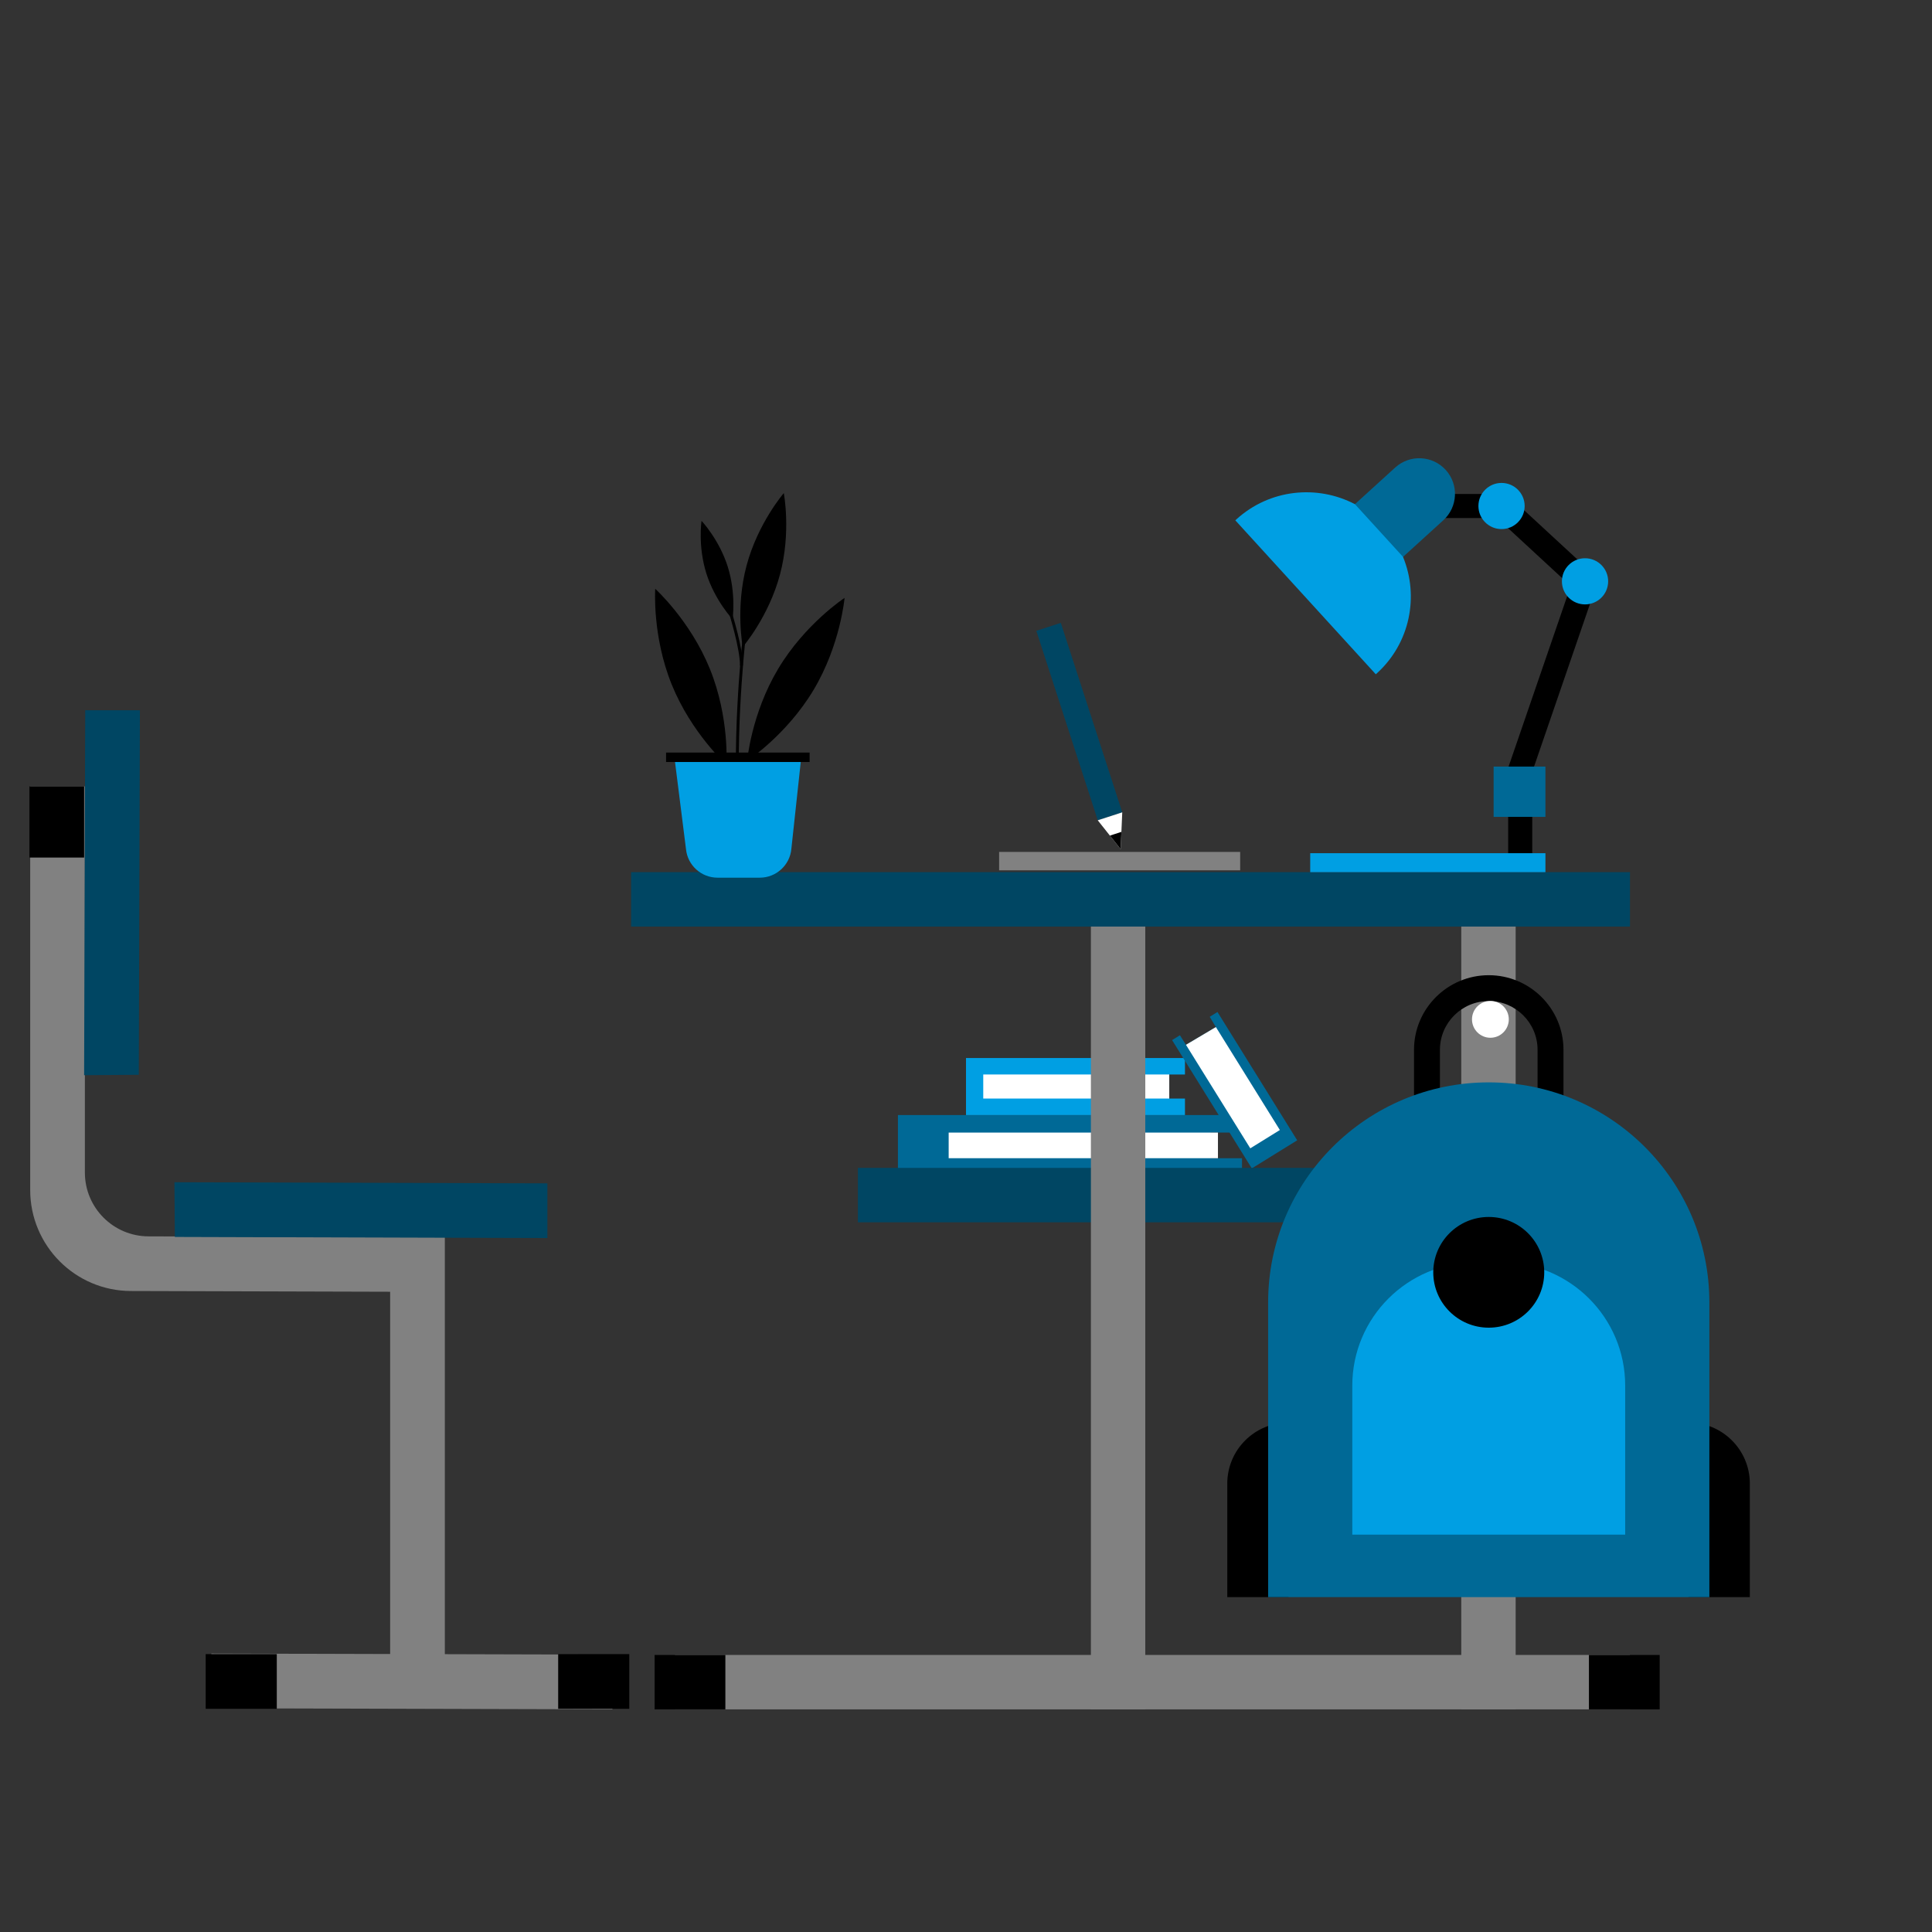 <?xml version="1.0" encoding="utf-8"?>
<!-- Generator: Adobe Illustrator 26.0.1, SVG Export Plug-In . SVG Version: 6.00 Build 0)  -->
<svg version="1.1" id="Layer_1" xmlns="http://www.w3.org/2000/svg" xmlns:xlink="http://www.w3.org/1999/xlink" x="0px" y="0px"
	 viewBox="0 0 572 572" enable-background="new 0 0 572 572" xml:space="preserve">
<rect x="0" y="0" width="572" height="572" fill="#333333" stroke="none"/>
<path fill="#004663" d="M325.007,242.86l7.255-2.352l-18.19-56.1l-7.255,2.352L325.007,242.86z"/>
<path fill="#FFFFFF" d="M325.006,242.86l7.255-2.353l-0.472,10.907L325.006,242.86z"/>
<path d="M331.788,251.414l0.222-5.124l-3.408,1.105L331.788,251.414z"/>
<path fill="#006996" d="M358.431,342.907v-7.587h9.283v-5.195h-101.87v17.977h101.87v-5.195H358.431z"/>
<path fill="#FFFFFF" d="M360.596,335.32h-79.727v7.585h79.727V335.32z"/>
<path fill="#009FE3" d="M346.179,325.244v-7.125h4.648v-4.881H286v16.888h64.827v-4.882H346.179z"/>
<path fill="#FFFFFF" d="M346.18,318.119h-55.071v7.125h55.071V318.119z"/>
<path fill="#006996" d="M360.453,299.619l-2.297,1.422l1.824,3.034l-8.857,5.258l-1.788-2.831l-2.321,1.436l23.604,37.986
	l13.439-8.317L360.453,299.619z"/>
<path fill="#FFFFFF" d="M359.98,304.074l0.003,0.003l-8.86,5.255l19.045,30.648l8.756-5.419L359.98,304.074z"/>
<path fill="#004663" d="M440.684,361.879v-16.108H254.001v16.108H440.684z"/>
<path fill="#818181" d="M448.735,266.271h-16.104v239.814h16.104V266.271z"/>
<path fill="#818181" d="M339.08,266.271h-16.103v239.814h16.103V266.271z"/>
<path fill="#004663" d="M482.58,274.325v-16.108H186.851v16.108H482.58z"/>
<path fill="#818181" d="M482.582,506.084v-16.107H199.81v16.107H482.582z"/>
<path d="M214.756,506.084v-16.107h-20.943v16.107H214.756z"/>
<path d="M491.375,506.085v-16.108h-20.943v16.108H491.375z"/>
<path d="M381.466,421.166v51.689h-18.111v-33.62C363.355,429.256,371.464,421.166,381.466,421.166z"/>
<path d="M499.957,421.166v51.689h18.111v-33.62C518.068,429.256,509.96,421.166,499.957,421.166z"/>
<path d="M462.893,329.399h-7.672v-18.602c0-7.951-6.483-14.419-14.453-14.419c-7.969,0-14.451,6.468-14.451,14.419v18.602h-7.672
	v-18.602c-0.004-12.171,9.922-22.072,22.122-22.072s22.126,9.901,22.126,22.072V329.399z"/>
<path fill="#006996" d="M506.084,472.854H375.451v-87.24c0-35.986,29.243-65.161,65.318-65.161
	c36.072,0,65.317,29.173,65.317,65.161v87.24H506.084z"/>
<path fill="#009FE3" d="M444.587,373.742h-7.639c-20.201,0-36.579,16.337-36.579,36.491v44.112h80.795v-44.112
	C481.165,390.079,464.788,373.742,444.587,373.742z"/>
<path d="M440.769,393.08c9.074,0,16.429-7.338,16.429-16.389c0-9.052-7.355-16.39-16.429-16.39c-9.074,0-16.429,7.338-16.429,16.39
	C424.34,385.742,431.695,393.08,440.769,393.08z"/>
<path fill="#818181" d="M131.698,358.449H115.51v141.318h16.188V358.449z"/>
<path fill="#818181" d="M25.13,232.826v114.325c0,10.413,8.422,18.863,18.83,18.893l81.309,0.23v16.195l-86.514-0.244
	c-16.48-0.045-29.815-13.426-29.815-29.913l0.002-119.486H25.13z"/>
<path fill="#004663" d="M51.769,366.217l-0.124-16.196l110.417,0.33v16.195L51.769,366.217z"/>
<path fill="#004663" d="M41.092,318.206l-16.188,0.124l0.329-108.053h16.188L41.092,318.206z"/>
<path fill="#818181" d="M62.702,505.755l-0.124-16.194l118.741,0.327v16.196L62.702,505.755z"/>
<path d="M186.311,505.92v-16.195h-21.052v16.195H186.311z"/>
<path d="M81.949,505.92v-16.195H60.897v16.195H81.949z"/>
<path d="M24.905,232.826H8.717v21.062h16.188V232.826z"/>
<path d="M465.898,170.961l-19.939,57.986l6.743,2.31l19.939-57.986L465.898,170.961z"/>
<path d="M447.557,147.663l-4.842,5.224l22.499,20.78l4.842-5.224L447.557,147.663z"/>
<path d="M453.647,238.816h-7.129v14.734h7.129V238.816z"/>
<path d="M443.909,146.252h-21.466v7.116h21.466V146.252z"/>
<path fill="#009FE3" d="M457.55,252.602h-69.638v5.616h69.638V252.602z"/>
<path fill="#006996" d="M428.015,139.114c-3.933-4.311-10.62-4.626-14.934-0.701l-14.555,13.236l14.245,15.611l14.555-13.237
	C431.639,150.101,431.948,143.425,428.015,139.114z"/>
<path fill="#009FE3" d="M415.384,164.865l-14.226-15.589c-11.167-5.841-25.242-4.485-35.093,4.474l-0.331,0.301l41.595,45.582
	l0.331-0.302C417.512,190.373,420.172,176.509,415.384,164.865z"/>
<path fill="#006996" d="M457.55,226.957h-15.335v14.891h15.335V226.957z"/>
<path fill="#009FE3" d="M444.555,156.644c3.78,0,6.845-3.059,6.845-6.833c0-3.773-3.065-6.832-6.845-6.832
	c-3.781,0-6.846,3.059-6.846,6.832C437.709,153.585,440.774,156.644,444.555,156.644z"/>
<path fill="#009FE3" d="M469.275,178.943c3.781,0,6.846-3.059,6.846-6.833s-3.065-6.833-6.846-6.833
	c-3.78,0-6.845,3.059-6.845,6.833S465.495,178.943,469.275,178.943z"/>
<path fill="#818181" d="M367.17,252.225h-71.363v5.447h71.363V252.225z"/>
<path fill="#FFFFFF" d="M441.256,307.245c3.009,0,5.448-2.439,5.448-5.448c0-3.008-2.439-5.447-5.448-5.447
	c-3.008,0-5.447,2.439-5.447,5.447C435.809,304.806,438.248,307.245,441.256,307.245z"/>
<path d="M198.871,202.652c-5.822-14.384-4.879-28.324-4.879-28.324s10.381,9.382,16.202,23.766
	c5.82,14.384,4.879,28.324,4.879,28.324S204.692,217.036,198.871,202.652z"/>
<path d="M240.872,204.26c-7.963,13.324-19.663,21.007-19.663,21.007s1.211-13.92,9.175-27.243s19.663-21.006,19.663-21.006
	S248.835,190.937,240.872,204.26z"/>
<path d="M221.03,167.455c3.354-12.576,11.023-21.459,11.023-21.459s2.231,11.508-1.123,24.085
	c-3.353,12.577-11.023,21.46-11.023,21.46S217.675,180.031,221.03,167.455z"/>
<path d="M209.125,169.763c-2.538-8.048-1.429-15.566-1.429-15.566s5.226,5.53,7.764,13.578c2.538,8.048,1.429,15.566,1.429,15.566
	S211.664,177.811,209.125,169.763z"/>
<path d="M218.043,234.792c-0.905-22.832,2.016-47.634,2.045-47.882l0.853,0.101c-0.03,0.248-2.943,24.984-2.041,47.748
	L218.043,234.792z"/>
<path d="M217.994,233.245c-1.872-5.892-4.434-8.634-4.459-8.661l0.622-0.59c0.109,0.115,2.718,2.893,4.655,8.992L217.994,233.245z"
	/>
<path d="M218.843,233.3l-0.771-0.376c0.331-0.674,3.17-8.227,4.625-12.127l0.805,0.299
	C223.329,221.557,219.275,232.42,218.843,233.3z"/>
<path d="M219.095,197.074c-0.009-5.121-3.182-15.284-3.214-15.386l0.819-0.256c0.132,0.422,3.244,10.39,3.253,15.641
	L219.095,197.074z"/>
<path fill="#009FE3" d="M224.932,259.852h-12.474c-4.821,0-8.861-3.631-9.352-8.405l-3.432-27.242h37.553l-2.93,27.106
	C233.871,256.144,229.805,259.852,224.932,259.852z"/>
<path d="M239.697,222.809h-42.492v2.793h42.492V222.809z"/>
</svg>
